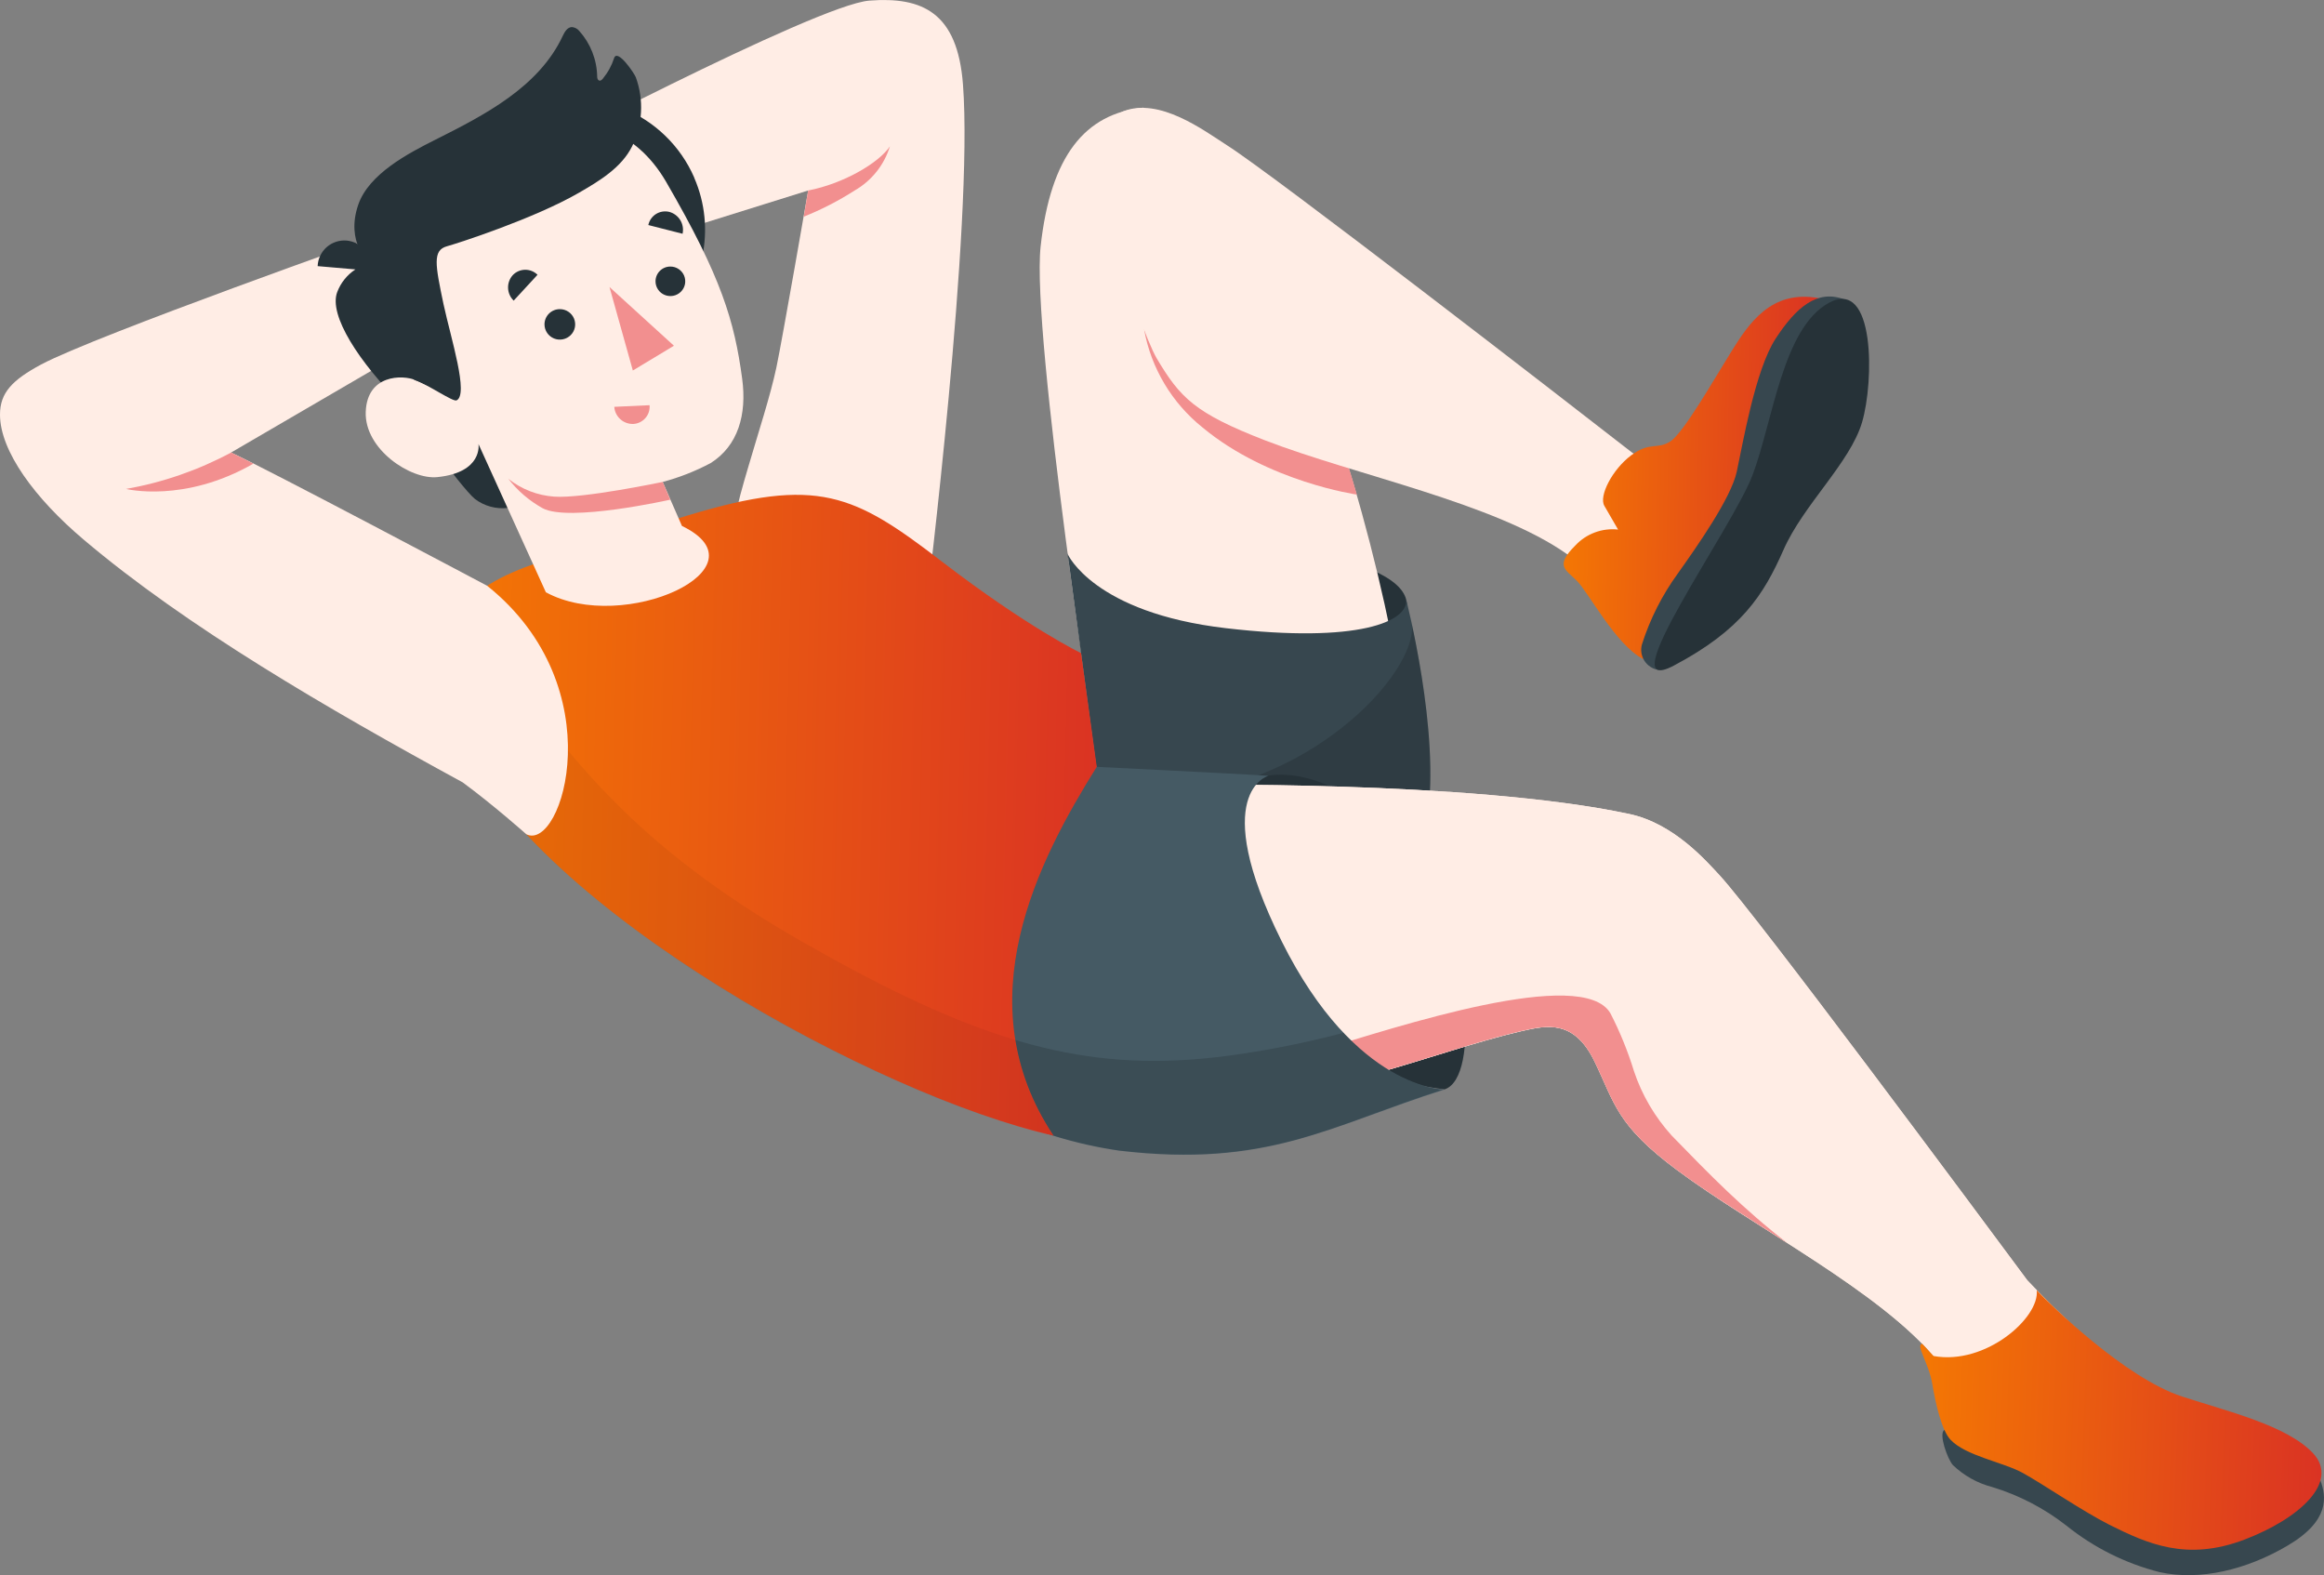 <svg width="121" height="82" viewBox="0 0 121 82" fill="none" xmlns="http://www.w3.org/2000/svg">
<rect x="0" y="0" width="121" height="82" fill="#808080" stroke="none"/>
<g clip-path="url(#clip0_44_1226)">
<path d="M48.23 31.541C48.23 31.541 50.694 11.652 50.137 4.388C49.852 0.662 48.037 -0.181 45.263 0.032C42.488 0.244 26.623 8.62 26.623 8.62L28.884 14.039L42.078 9.916C42.078 9.916 40.734 17.654 40.424 19.124C40.114 20.594 39.465 22.574 38.947 24.348C38.694 25.223 38.341 26.356 38.341 26.905C38.348 28.201 48.23 31.541 48.23 31.541Z" fill="#FFEDE5"/>
<path d="M42.078 9.916C43.918 9.562 45.755 8.482 46.332 7.621C46.036 8.589 45.381 9.409 44.499 9.916C43.661 10.453 42.772 10.91 41.846 11.28L42.078 9.916Z" fill="#F28F8F"/>
<path d="M73.206 31.187C72.931 30.174 71.141 29.108 65.806 28.219C60.471 27.33 55.618 28.219 55.59 28.846C55.561 29.473 56.906 33.662 63.057 34.427C69.208 35.192 73.769 33.411 73.206 31.187Z" fill="#263238"/>
<path d="M57.159 39.796C57.159 39.796 53.682 17.399 54.181 12.827C54.698 8.103 56.503 5.911 59.53 5.603C63.485 7.883 65.592 13.334 68.12 18.706C70.649 24.079 73.387 35.603 73.534 41.11C73.68 46.617 69.294 50.541 64.326 51.256C59.359 51.971 57.159 39.796 57.159 39.796Z" fill="#FFEDE5"/>
<path d="M62.622 22.262C61.017 20.981 59.933 19.167 59.569 17.155L64.544 15.434L67.899 18.207L67.999 18.423C68.042 18.515 68.085 18.607 68.131 18.699C68.227 18.904 68.324 19.12 68.42 19.34C68.445 19.404 68.473 19.468 68.502 19.535C68.577 19.705 68.648 19.889 68.723 20.066L68.798 20.25C68.898 20.495 68.994 20.746 69.094 21.005C69.19 21.263 69.287 21.529 69.383 21.798C69.404 21.858 69.426 21.915 69.443 21.971L69.7 22.715C69.7 22.751 69.725 22.79 69.739 22.825C69.939 23.427 70.139 24.05 70.331 24.688L70.363 24.791C70.46 25.106 70.552 25.424 70.645 25.747C70.645 25.747 66.024 25.088 62.622 22.262Z" fill="#F28F8F"/>
<path d="M58.482 5.794C60.372 5.054 62.672 6.785 63.888 7.565C66.359 9.137 81.468 20.831 84.991 23.572C85.754 24.032 86.531 24.475 87.323 24.893L83.172 31.339C82.832 30.412 82.298 29.568 81.607 28.86C77.841 26.189 70.552 24.734 65.86 22.921C62.208 21.504 61.445 20.711 60.215 18.639C59.273 16.999 55.875 7.019 58.482 5.794Z" fill="#FFEDE5"/>
<path d="M57.084 39.92L55.59 28.846C55.59 28.846 56.931 31.898 63.834 32.702C70.738 33.506 73.38 32.348 73.206 31.186C73.206 31.186 75.01 38.121 74.311 42.626C73.612 47.13 66.683 51.929 66.683 51.929L57.084 39.92Z" fill="#37474F"/>
<path opacity="0.15" d="M60.14 41.436C59.505 41.436 58.91 41.474 58.357 41.51L66.031 51.097H67.814C69.804 49.528 73.794 46.001 74.315 42.636C74.828 39.332 73.994 34.728 73.512 32.504C73.787 35.061 68.028 41.269 60.14 41.436Z" fill="black"/>
<path d="M94.701 15.522C92.205 15.062 91.046 16.851 90.126 18.327C89.206 19.804 87.665 22.513 86.977 22.97C86.289 23.427 85.907 22.97 84.927 23.703C83.946 24.436 83.23 25.828 83.533 26.335L84.246 27.567C83.835 27.522 83.418 27.574 83.031 27.719C82.644 27.864 82.297 28.097 82.017 28.399C80.947 29.462 81.504 29.639 82.106 30.241C82.709 30.843 84.124 33.563 85.544 34.303C85.544 34.303 89.367 33.166 92.137 28.86C94.908 24.553 94.701 15.522 94.701 15.522Z" fill="url(#paint0_linear_44_1226)"/>
<path d="M86.332 34.873C86.186 34.847 86.046 34.791 85.923 34.709C85.8 34.627 85.695 34.52 85.615 34.396C85.536 34.271 85.484 34.132 85.461 33.986C85.439 33.84 85.448 33.691 85.487 33.549C85.909 32.221 86.544 30.969 87.366 29.841C88.325 28.488 90.123 25.945 90.426 24.553C90.729 23.161 91.381 19.262 92.448 17.63C93.514 15.997 94.609 15.055 96.013 15.582C97.418 16.11 92.982 26.561 91.681 28.332C90.379 30.103 86.332 34.873 86.332 34.873Z" fill="#37474F"/>
<path d="M87.152 34.647C90.664 32.787 91.82 30.981 92.857 28.626C93.895 26.271 96.32 24.1 96.948 21.986C97.575 19.871 97.639 14.449 95.225 15.763C92.811 17.077 92.308 21.925 91.249 24.727C90.19 27.528 83.707 36.477 87.152 34.647Z" fill="#263238"/>
<path d="M66.041 40.373C67.646 40.129 70.731 40.788 73.53 44.669C76.536 48.837 77.096 56.111 75.21 56.71C75.21 56.71 70.838 56.2 67.835 54.638C64.833 53.077 59.787 42.526 66.041 40.373Z" fill="#263238"/>
<path d="M117.32 75.08C112.663 73.263 108.851 70.139 105.552 66.648C102.899 63.071 91.531 47.754 89.559 45.597C88.846 44.832 87.156 42.863 84.813 42.37C76.518 40.6 61.16 40.862 61.16 40.862L55.255 39.874L43.487 50.874C45.109 52.591 47.145 54.089 50.123 55.63C53.101 57.17 56.321 58.29 60.664 57.925C69.358 57.195 74.571 54.755 79.225 53.675C80.573 53.363 81.971 53.077 83.03 55.272C84.089 57.468 84.174 58.569 87.309 60.903C91.328 63.899 97.964 67.25 100.86 70.82C101.336 71.695 101.621 72.66 101.694 73.653C101.969 77.417 105.149 76.677 107.713 78.313C109.111 79.206 110.149 80.289 111.832 80.658C113.364 80.971 114.948 80.942 116.468 80.573C117.837 80.251 119.798 79.269 120.472 77.945C121.357 76.181 118.661 75.6 117.32 75.08Z" fill="#FFEDE5"/>
<path d="M117.32 75.08C112.663 73.263 108.851 70.139 105.552 66.648C102.899 63.071 91.531 47.754 89.559 45.597C88.846 44.832 87.156 42.863 84.813 42.37C76.518 40.6 61.16 40.862 61.16 40.862L55.255 39.874L43.487 50.874C45.109 52.591 47.145 54.089 50.123 55.63C53.101 57.17 56.321 58.29 60.664 57.925C69.358 57.195 74.571 54.755 79.225 53.675C80.573 53.363 81.971 53.077 83.03 55.272C84.089 57.468 84.174 58.569 87.309 60.903C91.328 63.899 97.964 67.25 100.86 70.82C101.336 71.695 101.621 72.66 101.694 73.653C101.969 77.417 105.149 76.677 107.713 78.313C109.111 79.206 110.149 80.289 111.832 80.658C113.364 80.971 114.948 80.942 116.468 80.573C117.837 80.251 119.798 79.269 120.472 77.945C121.357 76.181 118.661 75.6 117.32 75.08Z" fill="#FFEDE5"/>
<path d="M87.041 59.118C86.159 58.146 85.488 57.003 85.073 55.761C84.754 54.722 84.344 53.714 83.846 52.747C82.398 50.268 72.792 53.431 68.538 54.727C68.299 55.081 67.3 56.143 66.944 57.029C72.097 55.984 75.805 54.465 79.218 53.671C80.566 53.36 81.963 53.073 83.023 55.269C84.082 57.464 84.167 58.566 87.302 60.9C88.935 62.118 91 63.379 93.071 64.721C90.757 62.936 89.013 61.148 87.041 59.118Z" fill="#F28F8F"/>
<path d="M56.167 39.874C56.167 39.874 64.608 40.285 66.041 40.387C66.041 40.387 62.864 41.237 66.73 48.997C70.595 56.756 75.213 56.714 75.213 56.714C69.151 58.64 66.002 60.804 58.275 59.901C49.064 58.58 43.48 51.731 43.48 51.731L56.167 39.874Z" fill="#455A64"/>
<path opacity="0.15" d="M75.192 56.714C75.122 56.718 75.051 56.718 74.981 56.714C74.293 56.636 72.246 56.189 69.953 53.764C68.133 54.246 66.287 54.623 64.423 54.893C57.533 55.895 52.366 54.688 44.667 50.612L43.48 51.724C46.535 55.146 50.455 57.696 54.834 59.111C55.101 59.193 55.376 59.274 55.654 59.349C55.914 59.416 56.178 59.483 56.442 59.543L56.513 59.561C56.756 59.618 57.005 59.667 57.255 59.717L57.387 59.742C57.679 59.798 57.972 59.848 58.271 59.89C58.756 59.947 59.22 59.989 59.669 60.025C60.118 60.06 60.55 60.078 60.971 60.092H61.588C61.791 60.092 61.991 60.092 62.187 60.092C62.775 60.092 63.335 60.046 63.873 59.993C64.23 59.958 64.579 59.915 64.922 59.865C65.746 59.742 66.563 59.571 67.368 59.355C67.682 59.27 67.992 59.182 68.299 59.086C69.073 58.853 69.836 58.591 70.62 58.307L71.572 57.953C72.699 57.542 73.883 57.11 75.21 56.689L75.192 56.714Z" fill="black"/>
<path d="M27.943 29.309C24.512 30.492 21.271 32.56 24.02 38.613C27.943 47.353 45.723 57.057 54.852 59.118C50.216 52.152 54.074 44.768 57.102 39.92L56.285 33.998C56.285 33.998 53.546 32.692 49.01 29.21C44.474 25.729 42.592 24.783 35.841 26.823C31.202 28.226 27.943 29.309 27.943 29.309Z" fill="url(#paint1_linear_44_1226)"/>
<path opacity="0.05" d="M41.839 49.064C32.504 43.752 29.569 39.02 25.907 34.477L23.51 37.381C23.575 37.568 23.646 37.76 23.724 37.958C23.723 37.968 23.723 37.979 23.724 37.99C23.803 38.192 23.892 38.401 23.988 38.613C25.728 42.438 30.097 46.447 35.232 49.935C35.945 50.431 36.715 50.916 37.471 51.387C37.853 51.624 38.234 51.858 38.619 52.096C41.231 53.648 43.934 55.044 46.714 56.275C49.322 57.47 52.039 58.419 54.827 59.108C53.811 57.609 53.133 55.911 52.837 54.128C49.592 53.158 46.111 51.497 41.839 49.064Z" fill="black"/>
<path d="M25.368 30.496C25.368 30.496 13.854 24.383 12.031 23.558L22.109 17.683L19.969 12.168C19.969 12.168 4.992 17.456 2.14 18.975C0.645 19.779 0 20.441 0 21.582C0 23.484 1.822 25.948 4.347 28.084C9.714 32.628 16.995 36.86 24.088 40.727C25.714 41.924 27.404 43.429 27.404 43.429C29.269 44.357 31.983 35.794 25.368 30.496Z" fill="#FFEDE5"/>
<path d="M36.148 9.25C35.429 7.592 34.076 6.285 32.387 5.618C30.697 4.951 28.81 4.977 27.141 5.691C25.471 6.405 24.155 7.749 23.483 9.427C22.811 11.105 22.838 12.979 23.557 14.637C23.603 14.75 23.66 14.853 23.714 14.959L21.974 18.72L19.402 14.014C19.404 13.643 19.266 13.285 19.016 13.009C18.766 12.734 18.422 12.56 18.051 12.523C17.863 12.507 17.673 12.529 17.494 12.588C17.314 12.647 17.149 12.742 17.007 12.866C16.866 12.991 16.752 13.143 16.671 13.313C16.59 13.482 16.546 13.667 16.539 13.854L18.504 14.024C18.073 14.308 17.742 14.72 17.559 15.2C17.092 16.411 18.718 18.88 20.897 21.047C20.897 21.047 23.981 25.371 24.73 25.977C25.212 26.342 25.817 26.509 26.42 26.444L26.606 17.945C27.858 18.616 29.29 18.883 30.703 18.709C32.115 18.535 33.438 17.929 34.487 16.974C35.536 16.019 36.26 14.763 36.558 13.381C36.856 11.999 36.712 10.559 36.148 9.261V9.25Z" fill="#263238"/>
<path d="M23.489 20.186C23.204 20.58 22.334 20.08 21.645 19.79C20.957 19.499 19.113 19.489 19.042 21.44C18.971 23.392 21.385 24.982 22.772 24.837C25.161 24.592 24.912 23.115 24.912 23.115L28.421 30.832C32.482 33.042 40.042 29.564 35.506 27.379L34.504 25.088C35.371 24.857 36.209 24.527 37 24.107C38.427 23.207 38.894 21.578 38.641 19.712C38.238 16.719 37.571 14.439 34.668 9.442C31.459 3.981 24.683 6.807 22.038 10.642C19.392 14.478 23.489 20.186 23.489 20.186Z" fill="#FFEDE5"/>
<path d="M23.771 20.842C23.578 20.93 22.312 20.031 21.631 19.8C20.707 19.485 19.206 13.681 19.206 13.681C19.206 13.681 17.98 12.601 18.654 10.653C19.206 9.056 21.246 7.986 22.658 7.278C25.204 5.999 28.053 4.544 29.301 1.866C29.401 1.654 29.544 1.413 29.779 1.409C29.852 1.416 29.924 1.437 29.988 1.471C30.053 1.505 30.111 1.551 30.157 1.608C30.745 2.263 31.077 3.106 31.092 3.984C31.092 4.066 31.116 4.168 31.198 4.193C31.281 4.218 31.341 4.151 31.391 4.09C31.65 3.775 31.847 3.415 31.972 3.028C32.144 2.5 33.042 3.842 33.106 4.027C33.317 4.609 33.407 5.228 33.373 5.846C33.339 6.464 33.18 7.069 32.907 7.625C32.35 8.733 31.206 9.42 30.157 10.026C27.822 11.379 23.828 12.668 23.271 12.82C22.515 13.029 22.662 13.783 23.09 15.827C23.482 17.633 24.416 20.541 23.771 20.842Z" fill="#263238"/>
<path d="M34.504 25.088C34.504 25.088 30.332 25.963 28.849 25.853C27.978 25.79 27.148 25.467 26.467 24.925C26.951 25.549 27.557 26.07 28.25 26.455C29.619 27.199 34.897 26.012 34.897 26.012L34.504 25.088Z" fill="#F28F8F"/>
<path d="M27.986 14.304L26.745 15.65C26.566 15.477 26.461 15.242 26.453 14.995C26.444 14.747 26.532 14.506 26.698 14.322C26.781 14.235 26.88 14.166 26.99 14.118C27.1 14.07 27.218 14.045 27.338 14.043C27.458 14.041 27.577 14.064 27.689 14.108C27.8 14.153 27.901 14.22 27.986 14.304Z" fill="#263238"/>
<path d="M31.983 21.178L33.82 21.093C33.831 21.213 33.818 21.334 33.781 21.449C33.744 21.564 33.684 21.67 33.605 21.761C33.525 21.852 33.428 21.927 33.319 21.98C33.211 22.033 33.092 22.064 32.971 22.07C32.722 22.077 32.48 21.988 32.296 21.822C32.112 21.655 32 21.425 31.983 21.178Z" fill="#F28F8F"/>
<path d="M35.538 12.169L33.755 11.715C33.78 11.597 33.828 11.486 33.897 11.387C33.966 11.288 34.054 11.204 34.157 11.14C34.26 11.076 34.374 11.033 34.494 11.015C34.614 10.996 34.736 11.002 34.854 11.032C35.092 11.099 35.296 11.254 35.423 11.465C35.55 11.677 35.591 11.928 35.538 12.169Z" fill="#263238"/>
<path d="M31.733 14.942L32.949 19.287L35.089 17.998L31.733 14.942Z" fill="#F28F8F"/>
<path d="M28.349 16.889C28.35 17.046 28.398 17.199 28.486 17.329C28.574 17.459 28.699 17.56 28.845 17.62C28.991 17.679 29.151 17.695 29.306 17.663C29.461 17.632 29.603 17.557 29.714 17.445C29.826 17.334 29.901 17.193 29.932 17.039C29.962 16.886 29.946 16.726 29.886 16.581C29.825 16.437 29.723 16.313 29.591 16.226C29.46 16.139 29.306 16.093 29.148 16.093C29.043 16.093 28.939 16.113 28.842 16.153C28.744 16.193 28.656 16.252 28.582 16.326C28.508 16.4 28.449 16.488 28.409 16.585C28.369 16.681 28.349 16.785 28.349 16.889Z" fill="#263238"/>
<path d="M34.13 14.64C34.129 14.793 34.174 14.942 34.259 15.069C34.343 15.196 34.464 15.295 34.606 15.353C34.747 15.412 34.903 15.427 35.054 15.398C35.204 15.368 35.342 15.295 35.451 15.187C35.559 15.08 35.633 14.943 35.663 14.793C35.692 14.644 35.677 14.489 35.618 14.348C35.559 14.208 35.459 14.088 35.331 14.004C35.203 13.919 35.053 13.875 34.9 13.876C34.696 13.876 34.501 13.957 34.356 14.101C34.212 14.244 34.131 14.438 34.13 14.64Z" fill="#263238"/>
<path d="M101.23 74.442C100.927 74.648 101.398 75.944 101.673 76.263C102.245 76.815 102.951 77.21 103.723 77.41C105.127 77.837 106.439 78.519 107.592 79.422C109.014 80.565 110.669 81.391 112.442 81.841C114.546 82.305 116.978 81.713 119.099 80.463C121.325 79.156 121.118 77.902 120.815 77.067L101.23 74.442Z" fill="#37474F"/>
<path d="M106.044 67.168C106.758 67.919 110.637 71.729 113.615 72.7C115.986 73.472 119.071 74.209 120.422 75.643C121.827 77.137 119.734 79.05 116.856 80.148C113.854 81.288 111.814 80.367 109.821 79.372C108.419 78.664 106.355 77.247 105.317 76.677C104.279 76.107 102.357 75.795 101.555 74.949C101.113 74.481 100.795 73.178 100.603 72.034C100.428 70.972 99.722 70.012 100.082 69.955L100.667 70.589C103.377 71.085 106.201 68.599 106.044 67.168Z" fill="url(#paint2_linear_44_1226)"/>
<path d="M12.032 23.558C10.323 24.475 8.477 25.115 6.565 25.453C6.565 25.453 9.592 26.207 13.194 24.135L12.032 23.558Z" fill="#F28F8F"/>
</g>
<defs>
<linearGradient id="paint0_linear_44_1226" x1="79.885" y1="25.819" x2="96.84" y2="26.098" gradientUnits="userSpaceOnUse">
<stop stop-color="#F77F00"/>
<stop offset="1" stop-color="#D62828"/>
</linearGradient>
<linearGradient id="paint1_linear_44_1226" x1="19.067" y1="44.107" x2="62.57" y2="45.148" gradientUnits="userSpaceOnUse">
<stop stop-color="#F77F00"/>
<stop offset="1" stop-color="#D62828"/>
</linearGradient>
<linearGradient id="paint2_linear_44_1226" x1="97.58" y1="74.597" x2="124.199" y2="75.56" gradientUnits="userSpaceOnUse">
<stop stop-color="#F77F00"/>
<stop offset="1" stop-color="#D62828"/>
</linearGradient>
<clipPath id="clip0_44_1226">
<rect width="121" height="82" fill="white"/>
</clipPath>
</defs>
</svg>
